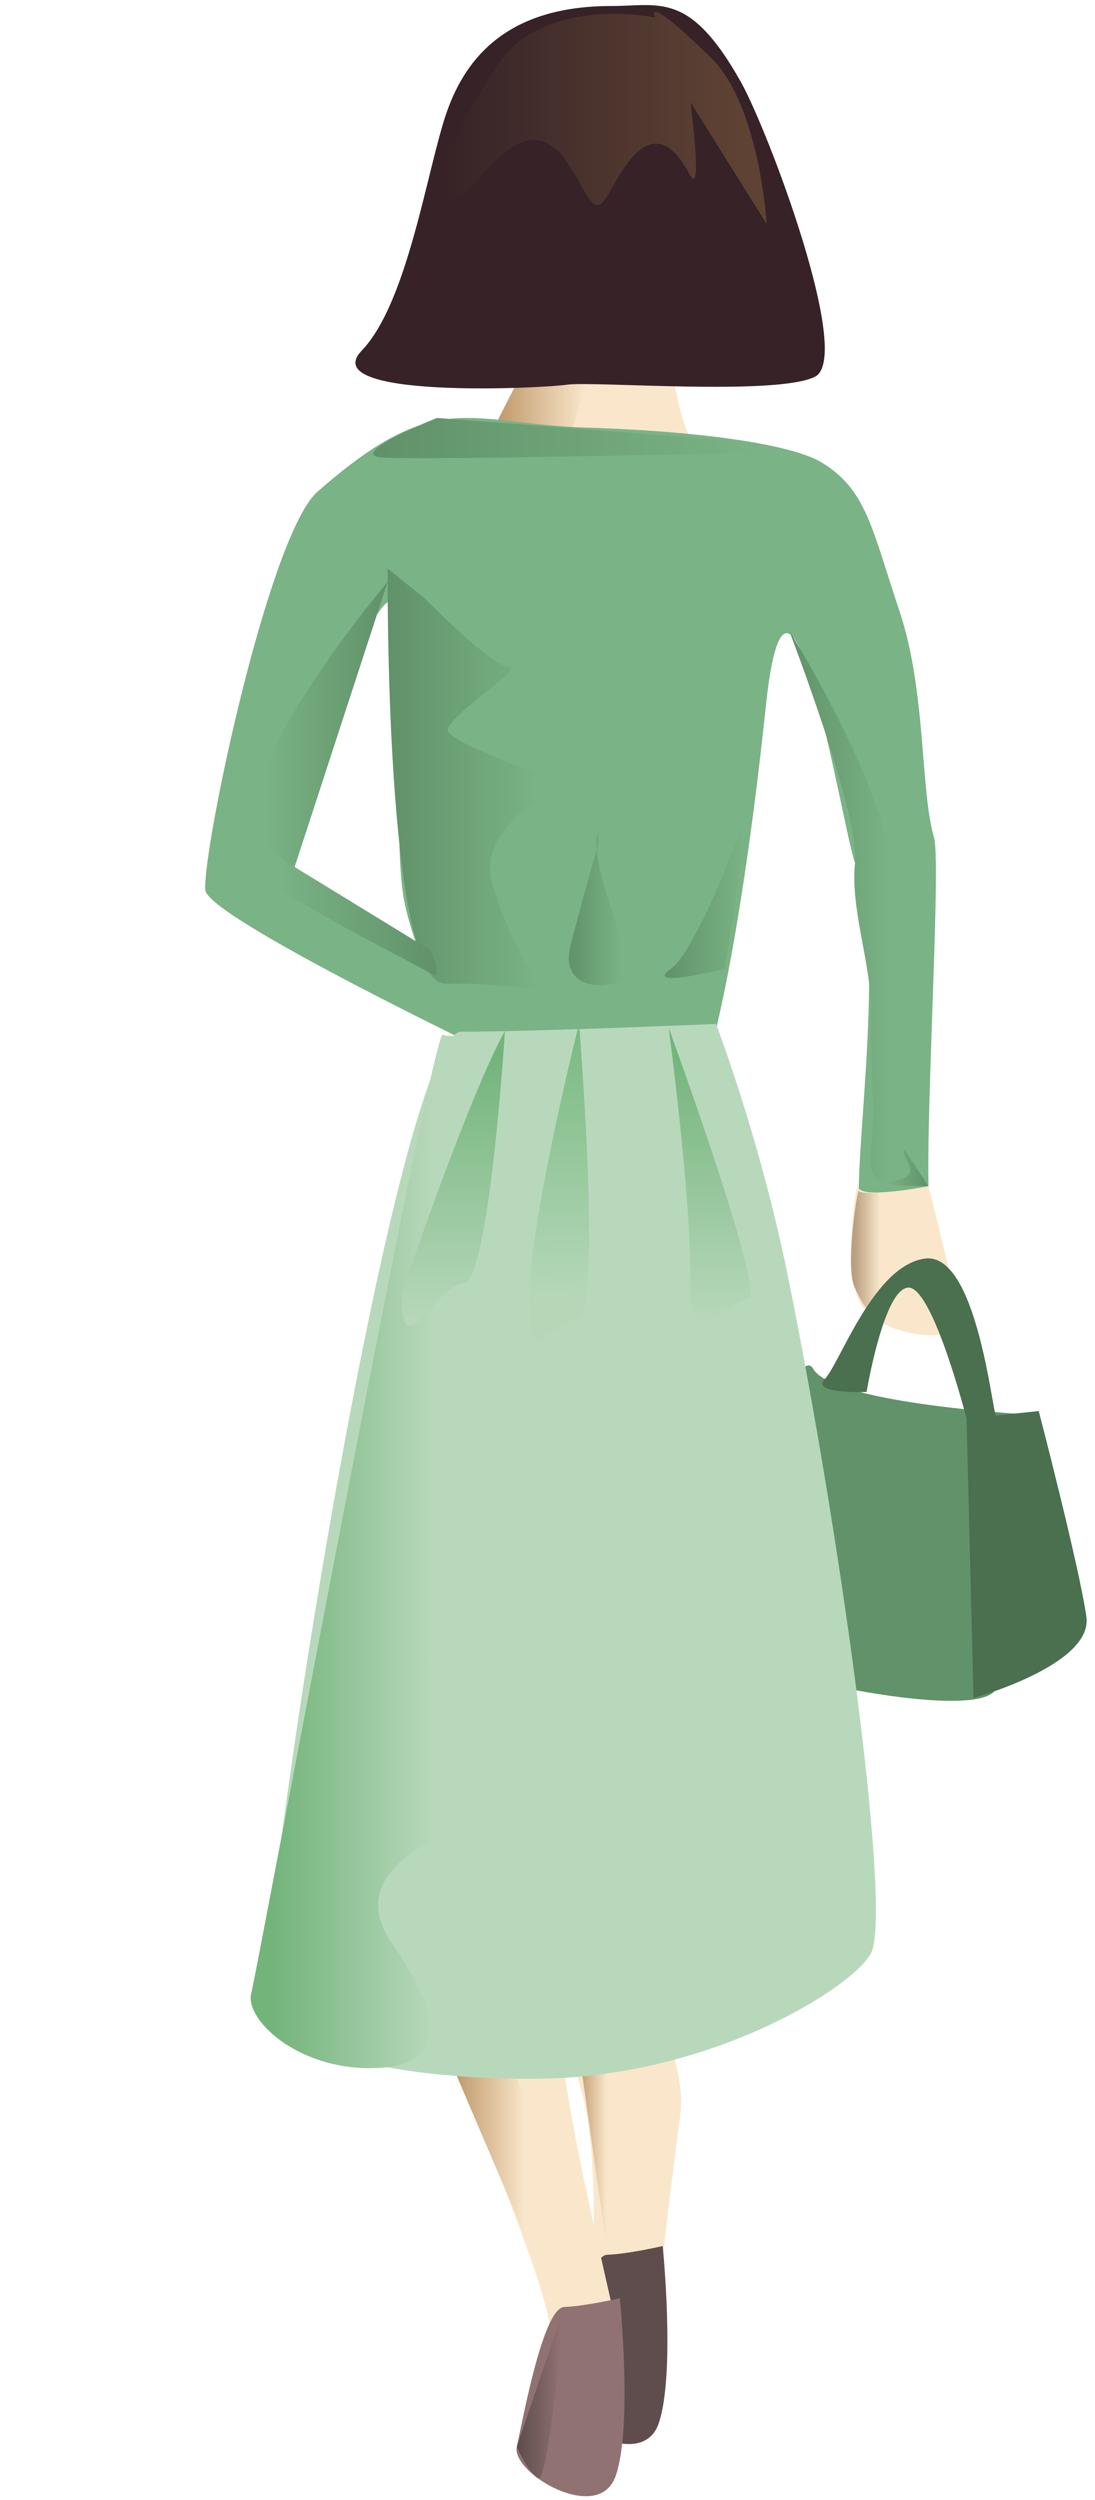 <svg width="142" height="324" viewBox="0 0 142 324" fill="none" xmlns="http://www.w3.org/2000/svg">
<path d="M69.551 257.073C69.721 258.062 74.838 266.278 76.125 274.131C77.902 285.012 76.141 296.542 77.888 299.21C80.897 303.803 85.085 300.359 85.085 300.359C85.085 300.359 86.647 285.702 88.198 274.281C89.169 267.124 84.186 260.181 84.541 256.833C85.365 249.118 69.551 257.073 69.551 257.073Z" fill="#FAE7CB"/>
<path d="M78.948 265.185H74.991L78.935 293.186L82.884 293.859L78.948 265.185Z" fill="url(#paint0_linear_20_285)"/>
<path d="M85.939 291.072C85.939 291.072 81.504 292.107 78.734 292.206C75.964 292.31 73.329 306.959 72.579 310.339C71.826 313.719 83.197 320.481 85.407 314.094C87.621 307.711 85.939 291.072 85.939 291.072Z" fill="#5F4D4D"/>
<path d="M58.961 264.949C57.504 265.676 66.327 284.051 70.407 297.598C72.976 306.126 70.814 311.487 71.977 313.263C74.984 317.854 80.328 304.73 80.328 304.73C83.091 312.345 70.518 265.114 73.251 262.33C75.834 259.699 58.961 264.949 58.961 264.949Z" fill="#FAE7CB"/>
<path d="M65.48 265.185L58.803 268.027L72.53 300.144L78.935 301.064L65.48 265.185Z" fill="url(#paint1_linear_20_285)"/>
<path d="M134.354 183.378C134.354 183.378 108.06 182.042 105.426 177.36C102.793 172.679 90.079 210.09 93.087 213.437C96.096 216.783 126.027 223.214 129.035 219.077C132.043 214.939 134.354 183.378 134.354 183.378Z" fill="#619269"/>
<path d="M87.15 47.678H71.608L61.026 60.65C61.026 60.65 84.145 60.641 89.659 58.767C95.173 56.893 89.658 65.206 87.15 47.678Z" fill="#FAE7CB"/>
<path d="M77.583 44.326H69.713L64.448 54.653L73.988 56.347L77.583 44.326Z" fill="url(#paint2_linear_20_285)"/>
<path d="M76.062 55.416C93.065 55.968 103.134 57.899 106.493 59.898C112.405 63.42 113.12 68.704 116.63 79.148C120.139 89.593 119.314 102.363 121.125 108.551C122.209 112.258 119.274 156.115 120.874 157.628C122.059 158.749 112.816 159.679 111.848 158.331C109.729 155.385 115.456 123.847 110.88 111.806C109.216 107.424 102.322 63.069 99.314 91.525C96.305 119.979 92.856 134.35 91.559 138.068C85.898 154.336 82.04 139.288 71.933 141.156C62.907 142.825 54.358 126.525 52.432 116.812C50.536 107.243 53.497 79.242 50.971 77.907C48.44 76.572 39.1 100.972 37.596 109.539C36.091 118.105 67.832 127.26 67.832 127.26L64.824 137.025C64.824 137.025 26.766 118.836 26.611 115.31C26.356 109.55 34.9 69.237 41.17 63.729C56.751 50.038 60.569 54.91 76.062 55.416Z" fill="#7AB385"/>
<path d="M92.853 132.697C92.853 132.697 98.511 147.394 102.142 165.225C108.935 198.595 115.513 246.3 113.065 252.873C111.587 256.846 92.693 269.392 69.05 269.402C44.572 269.409 36.233 263.38 34.703 262.134C31.694 259.683 51.119 133.674 59.832 133.701C68.55 133.725 92.853 132.697 92.853 132.697Z" fill="#B8D8BB"/>
<path d="M79.252 0.78C65.963 0.78 60.448 7.347 57.941 14.509C55.396 21.784 52.927 39.16 46.91 45.437C40.894 51.713 69.975 50.359 73.484 49.859C76.993 49.361 100.663 51.329 105.679 48.825C110.691 46.32 99.611 16.892 96.047 10.566C89.429 -1.181 85.6 0.78 79.252 0.78Z" fill="#362227"/>
<path d="M80.38 297.833C80.38 297.833 75.945 298.867 73.175 298.971C70.405 299.072 67.772 313.72 67.019 317.101C66.269 320.482 77.638 327.241 79.848 320.855C82.061 314.469 80.38 297.833 80.38 297.833Z" fill="#917272"/>
<path opacity="0.4" d="M84.994 2.286C78.99 1.17 69.771 1.662 65.286 7.426C60.093 14.097 47.837 39.209 63.262 21.888C73.607 10.269 75.306 29.85 78.304 26.061C79.84 24.118 84.191 12.686 89.455 22.638C91.21 25.952 89.54 13.247 89.54 13.247L99.422 29.021C99.422 29.021 98.523 13.61 92.153 7.425C83.065 -1.4 84.994 2.286 84.994 2.286Z" fill="url(#paint3_linear_20_285)"/>
<path d="M50.272 73.68C50.272 73.68 49.836 127.583 57.815 127.481C65.796 127.383 70.318 128.469 70.318 128.469C70.318 128.469 65.632 121.259 63.752 114.153C61.872 107.05 73.152 101.859 71.647 101.077C70.143 100.291 58.863 96.452 58.11 94.801C57.358 93.153 68.263 86.503 66.007 86.447C63.751 86.393 55.047 77.525 55.047 77.525L50.272 73.68Z" fill="url(#paint4_linear_20_285)"/>
<path d="M97.523 103.658C97.523 103.658 90.771 122.83 87.012 125.544C83.25 128.259 93.942 125.544 93.942 125.544L97.523 103.658Z" fill="url(#paint5_linear_20_285)"/>
<path d="M77.583 109.385C77.583 109.385 75.516 116.564 73.988 122.547C72.475 128.469 79.115 128.331 80.994 126.754C82.874 125.174 76.053 112.029 77.583 107.898" fill="url(#paint6_linear_20_285)"/>
<path d="M50.268 75.406C50.268 75.406 27.05 102.814 34.388 109.385C41.727 115.955 38.209 112.358 38.209 112.358L50.268 75.406Z" fill="url(#paint7_linear_20_285)"/>
<path d="M38.21 112.357C38.21 112.357 32.159 110.144 34.39 113.34C36.621 116.535 53.675 124.741 55.743 126.111C57.815 127.48 55.743 123.097 55.743 123.097L38.21 112.357Z" fill="url(#paint8_linear_20_285)"/>
<path d="M102.34 81.751C102.34 81.751 111.528 105.573 110.881 111.806C110.237 118.037 113.112 125.077 112.96 131.71C112.81 138.342 113.612 143.434 112.968 148.574C112.321 153.714 114.749 153.978 116.255 151.594C117.76 149.211 114.303 124.768 115.594 115.205C116.879 105.645 103.468 83.401 102.34 81.751Z" fill="url(#paint9_linear_20_285)"/>
<path d="M117.309 149.024C116.587 149.955 120.276 152.37 115.779 153.043C111.283 153.715 120.388 153.715 120.388 153.715L117.309 149.024Z" fill="url(#paint10_linear_20_285)"/>
<path d="M97.523 57.301L103.114 58.549C103.114 58.549 52.682 59.754 49.22 59.26C45.28 58.694 56.664 54.164 56.664 54.164L97.523 57.301Z" fill="url(#paint11_linear_20_285)"/>
<path d="M69.174 134.072C69.174 134.072 58.777 134.747 57.418 134.072C56.057 133.398 33.424 255.049 32.577 258.331C31.731 261.615 38.347 268.053 48.013 268.027C57.678 267.999 57.911 261.989 50.838 251.849C43.765 241.709 59.366 236.45 66.608 234.949C73.85 233.446 55.367 215.299 55.367 215.299C55.367 215.299 65.005 203.341 66.608 203.181C68.209 203.023 58.423 177.02 58.423 177.02L72.542 165.705L66.608 146.685L69.174 134.072Z" fill="url(#paint12_linear_20_285)"/>
<path d="M65.48 133.594C60.703 142.241 52.147 167.407 52.146 167.488C51.824 177.848 56.663 166.365 60.055 166.382C63.448 166.394 65.48 133.594 65.48 133.594Z" fill="url(#paint13_linear_20_285)"/>
<path d="M75.091 132.654C75.091 132.654 68.727 157.891 68.617 168.133C68.508 178.376 71.425 171.057 74.814 171.002C78.207 170.947 75.091 132.654 75.091 132.654Z" fill="url(#paint14_linear_20_285)"/>
<path d="M86.714 133.188C86.714 133.188 89.762 156.135 89.517 166.365C89.278 176.597 94.419 168.333 96.993 168.35C99.569 168.363 86.714 133.188 86.714 133.188Z" fill="url(#paint15_linear_20_285)"/>
<path d="M73.175 298.97L67.019 317.099C67.019 317.099 68.406 320.304 69.764 321.174C71.124 322.041 73.175 298.97 73.175 298.97Z" fill="url(#paint16_linear_20_285)"/>
<path d="M125.341 183.838L126.247 220.052C126.247 220.052 141.75 215.788 140.884 209.534C140.018 203.281 134.707 182.864 134.707 182.864L125.341 183.838Z" fill="#4A704F"/>
<path d="M120.388 153.715C120.388 153.715 111.236 155.579 111.283 153.715C111.328 151.85 109.23 163.448 111.283 168.35C113.333 173.251 124.24 174.415 124.24 171.39C124.24 168.368 120.388 153.715 120.388 153.715Z" fill="#FAE7CB"/>
<path d="M116.641 154.322C116.641 154.322 111.437 154.926 111.361 154.322C111.284 153.715 109.54 163.948 110.805 166.783C112.067 169.616 113.365 171.159 115.156 171.814C116.944 172.469 113.577 155.969 116.641 154.322Z" fill="url(#paint17_linear_20_285)"/>
<path d="M129.187 183.664C128.623 182.534 126.589 162.171 119.914 163.109C113.238 164.052 108.898 176.752 106.959 178.712C105.02 180.673 112.381 180.393 112.381 180.393C112.381 180.393 114.594 167.053 117.771 166.867C120.947 166.68 125.341 183.839 125.341 183.839" fill="#4A704F"/>
<defs>
<linearGradient id="paint0_linear_20_285" x1="82.884" y1="279.522" x2="74.99" y2="279.522" gradientUnits="userSpaceOnUse">
<stop offset="0.532" stop-color="#FAE7CB"/>
<stop offset="0.979" stop-color="#C19B6D"/>
</linearGradient>
<linearGradient id="paint1_linear_20_285" x1="78.935" y1="283.125" x2="58.803" y2="283.125" gradientUnits="userSpaceOnUse">
<stop offset="0.532" stop-color="#FAE7CB"/>
<stop offset="0.979" stop-color="#C19B6D"/>
</linearGradient>
<linearGradient id="paint2_linear_20_285" x1="77.583" y1="50.336" x2="64.449" y2="50.336" gradientUnits="userSpaceOnUse">
<stop offset="0.113" stop-color="#FAE7CB"/>
<stop offset="0.979" stop-color="#C19B6D"/>
</linearGradient>
<linearGradient id="paint3_linear_20_285" x1="99.423" y1="15.272" x2="55.744" y2="15.272" gradientUnits="userSpaceOnUse">
<stop offset="0.086" stop-color="#9B7548"/>
<stop offset="0.984" stop-color="#362227"/>
</linearGradient>
<linearGradient id="paint4_linear_20_285" x1="71.787" y1="101.074" x2="50.269" y2="101.074" gradientUnits="userSpaceOnUse">
<stop offset="0.091" stop-color="#7AB385"/>
<stop offset="0.979" stop-color="#619269"/>
</linearGradient>
<linearGradient id="paint5_linear_20_285" x1="97.523" y1="115.205" x2="86.21" y2="115.205" gradientUnits="userSpaceOnUse">
<stop offset="0.091" stop-color="#7AB385"/>
<stop offset="0.979" stop-color="#619269"/>
</linearGradient>
<linearGradient id="paint6_linear_20_285" x1="81.325" y1="117.79" x2="73.766" y2="117.79" gradientUnits="userSpaceOnUse">
<stop offset="0.091" stop-color="#7AB385"/>
<stop offset="0.979" stop-color="#619269"/>
</linearGradient>
<linearGradient id="paint7_linear_20_285" x1="50.269" y1="94.373" x2="32.955" y2="94.373" gradientUnits="userSpaceOnUse">
<stop offset="0.021" stop-color="#619269"/>
<stop offset="0.909" stop-color="#7AB385"/>
</linearGradient>
<linearGradient id="paint8_linear_20_285" x1="56.664" y1="118.994" x2="33.896" y2="118.994" gradientUnits="userSpaceOnUse">
<stop offset="0.021" stop-color="#619269"/>
<stop offset="0.909" stop-color="#7AB385"/>
</linearGradient>
<linearGradient id="paint9_linear_20_285" x1="116.64" y1="117.397" x2="102.34" y2="117.397" gradientUnits="userSpaceOnUse">
<stop offset="0.091" stop-color="#7AB385"/>
<stop offset="0.979" stop-color="#619269"/>
</linearGradient>
<linearGradient id="paint10_linear_20_285" x1="120.387" y1="151.369" x2="114.532" y2="151.369" gradientUnits="userSpaceOnUse">
<stop offset="0.021" stop-color="#619269"/>
<stop offset="0.909" stop-color="#7AB385"/>
</linearGradient>
<linearGradient id="paint11_linear_20_285" x1="103.115" y1="56.772" x2="48.392" y2="56.772" gradientUnits="userSpaceOnUse">
<stop offset="0.091" stop-color="#7AB385"/>
<stop offset="0.979" stop-color="#619269"/>
</linearGradient>
<linearGradient id="paint12_linear_20_285" x1="72.542" y1="201.048" x2="32.504" y2="201.048" gradientUnits="userSpaceOnUse">
<stop offset="0.403" stop-color="#B8D8BB"/>
<stop offset="0.93" stop-color="#73B47B"/>
</linearGradient>
<linearGradient id="paint13_linear_20_285" x1="58.806" y1="133.594" x2="58.806" y2="171.819" gradientUnits="userSpaceOnUse">
<stop offset="0.07" stop-color="#73B47B"/>
<stop offset="1" stop-color="#B8D8BB"/>
</linearGradient>
<linearGradient id="paint14_linear_20_285" x1="72.504" y1="132.681" x2="72.911" y2="173.556" gradientUnits="userSpaceOnUse">
<stop stop-color="#78B981"/>
<stop offset="0.86" stop-color="#B5D7B8"/>
</linearGradient>
<linearGradient id="paint15_linear_20_285" x1="92.025" y1="171.486" x2="92.025" y2="133.189" gradientUnits="userSpaceOnUse">
<stop stop-color="#B8D8BB"/>
<stop offset="0.93" stop-color="#73B47B"/>
</linearGradient>
<linearGradient id="paint16_linear_20_285" x1="73.176" y1="310.085" x2="67.019" y2="310.085" gradientUnits="userSpaceOnUse">
<stop offset="0.048" stop-color="#917272"/>
<stop offset="0.963" stop-color="#5F4D4D"/>
</linearGradient>
<linearGradient id="paint17_linear_20_285" x1="116.641" y1="163.065" x2="110.346" y2="163.065" gradientUnits="userSpaceOnUse">
<stop offset="0.398" stop-color="#FAE7CB"/>
<stop offset="0.919" stop-color="#BAA080"/>
</linearGradient>
</defs>
</svg>
